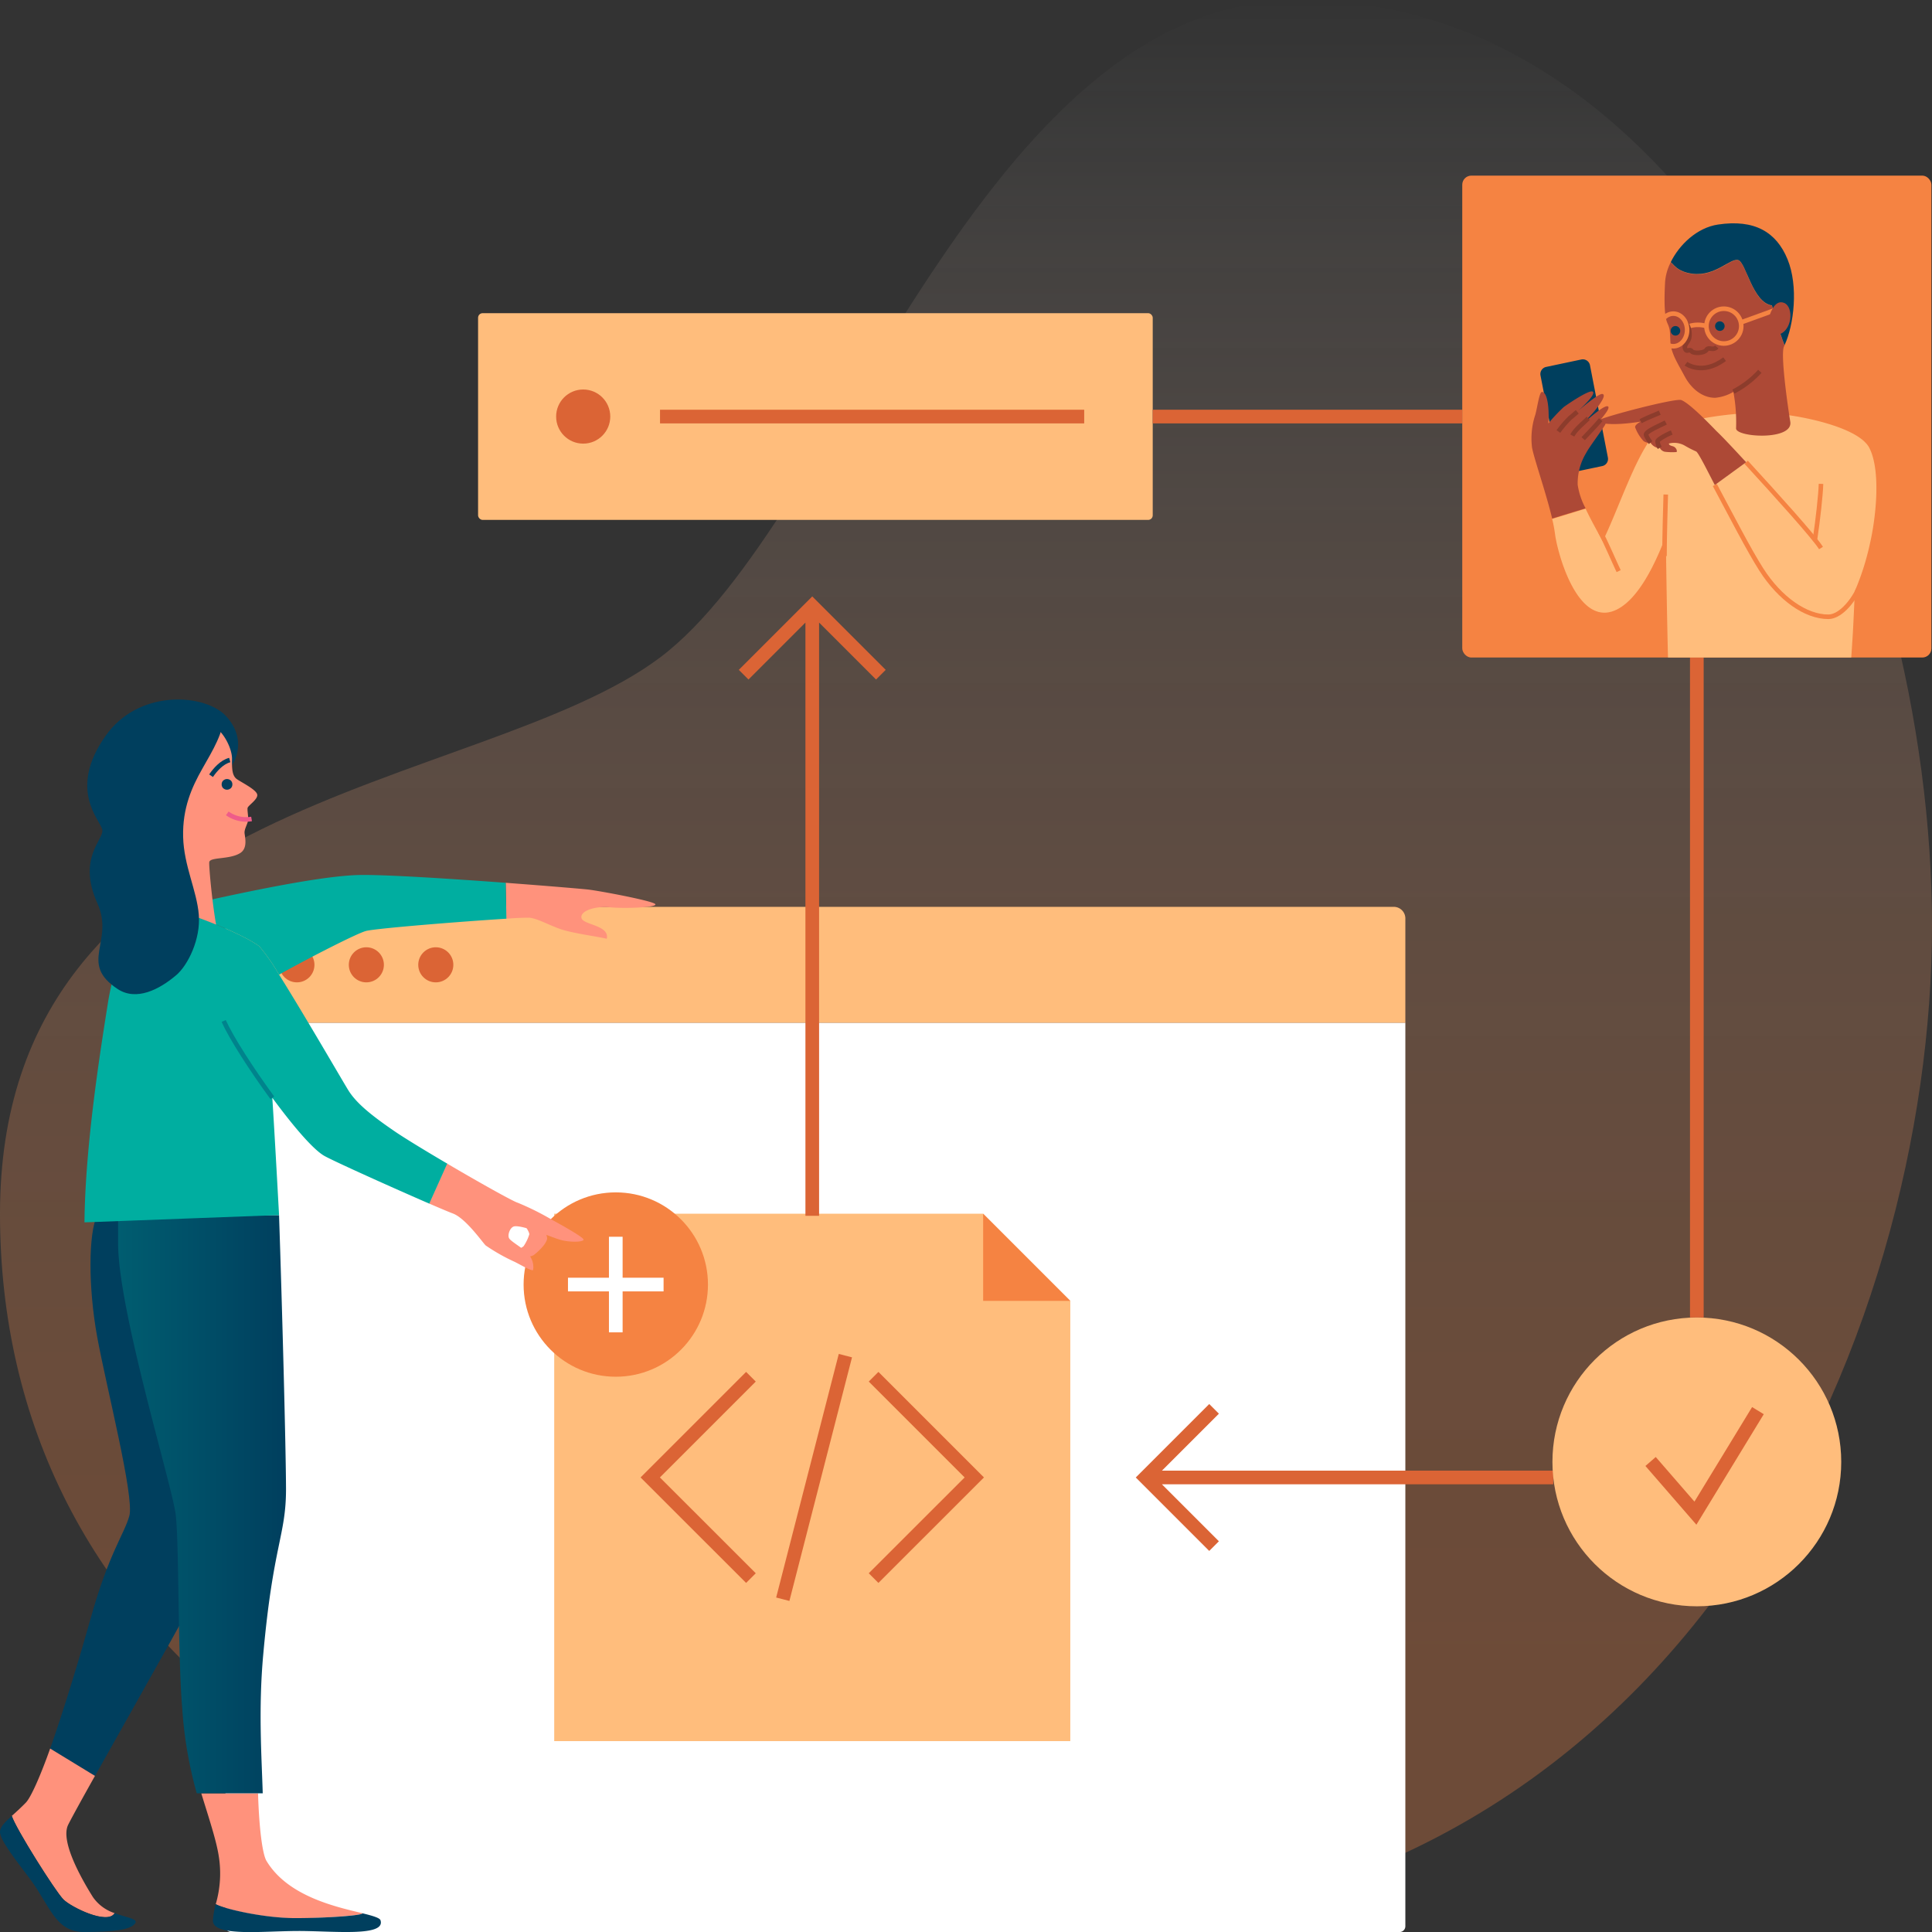 <svg xmlns="http://www.w3.org/2000/svg" width="424" height="424" viewBox="0 0 424 424">
  <rect x="0" y="0" width="424" height="424" fill="#333333" stroke="none"/>
  <defs>
    <linearGradient id="fa-func-a" x1="212" y1="423.99" x2="212" y2="-.01" gradientUnits="userSpaceOnUse">
      <stop offset="0" stop-color="#f58342"/>
      <stop offset=".15" stop-color="#f58545" stop-opacity=".99"/>
      <stop offset=".28" stop-color="#f68a4d" stop-opacity=".94"/>
      <stop offset=".4" stop-color="#f6935b" stop-opacity=".87"/>
      <stop offset=".52" stop-color="#f7a06e" stop-opacity=".77"/>
      <stop offset=".64" stop-color="#f9b087" stop-opacity=".63"/>
      <stop offset=".75" stop-color="#fac5a6" stop-opacity=".47"/>
      <stop offset=".87" stop-color="#fcddcb" stop-opacity=".28"/>
      <stop offset=".97" stop-color="#fef8f4" stop-opacity=".06"/>
      <stop offset="1" stop-color="#fff" stop-opacity="0"/>
    </linearGradient>
    <linearGradient id="fa-func-b" x1="25.87" y1="330.11" x2="62.77" y2="330.11" gradientUnits="userSpaceOnUse">
      <stop offset="0" stop-color="#005d70"/>
      <stop offset="1" stop-color="#003f5e"/>
    </linearGradient>
  </defs>
  <path d="M285.07 0C215.5 0 184.4 114.61 144.85 144.3S0 174.15 0 266.36 79.76 424 225.33 424 424 291.44 424 203.19 373.93 0 285.07 0z" opacity=".3" fill="url(#fa-func-a)"/>
  <rect x="104.92" y="68.73" width="148.06" height="45.37" rx="1" ry="1" fill="#ffbd7c"/>
  <circle cx="127.99" cy="91.42" r="5.94" fill="#db6435"/>
  <path fill="none" stroke="#db6435" stroke-miterlimit="10" stroke-width="3" d="M144.85 91.42h93.09m15.04 0h67.93"/>
  <path d="M308.42 224.45v198.22a1.28 1.28 0 0 1-1.2 1.34H50.68a1.27 1.27 0 0 1-1.2-1.34V224.45z" fill="#fff"/>
  <path d="M308.42 201.69v22.76H49.48v-22.76a2.54 2.54 0 0 1 2.4-2.67H306a2.55 2.55 0 0 1 2.42 2.67z" fill="#ffbd7c"/>
  <circle cx="65.16" cy="211.74" r="3.85" fill="#db6435"/>
  <circle cx="80.4" cy="211.74" r="3.85" fill="#db6435"/>
  <circle cx="95.64" cy="211.74" r="3.85" fill="#db6435"/>
  <path fill="#ffbd7c" d="M234.89 285.49v96.62H121.63V266.36h94.13l19.13 19.13z"/>
  <path fill="#f58342" d="M234.89 285.49h-19.13v-19.13l19.13 19.13z"/>
  <path fill="none" stroke="#db6435" stroke-miterlimit="10" stroke-width="3" d="M164.8 346.33l-22.1-22.09 22.1-22.1m26.92 44.19l22.1-22.09-22.1-22.1m-6.19-4.63l-13.74 53.46m6.47-84.14V133.01m194.13 156.13V144.3m-179.07 3.77l-15.06-15.06-15.06 15.06m177.68 176.18h-89.5m15.06-15.06l-15.06 15.06 15.06 15.06"/>
  <circle cx="372.39" cy="320.83" r="31.69" fill="#ffbd7c"/>
  <path fill="none" stroke="#db6435" stroke-miterlimit="10" stroke-width="3" d="M362.24 320.74l9.84 11.34 13.72-22.5"/>
  <path d="M64.84 421c-7.05 0-15.83-2.08-17.5-3.08a24 24 0 0 0 .66-10.63c-.54-3.46-2.17-8.32-3.83-13.73h12.46c.24 8 1 13.36 1.83 14.8 4.66 7.79 15.16 10.09 21 11.5h.12c.67.41-7.95 1.14-14.74 1.14z" fill="#ff927c"/>
  <path d="M47.4 341.5c-.86 2.88-17.39 31.91-26.56 48.27l-9.83-6c3-8.53 6.45-19.89 8.85-28.47 4.08-14.58 7.34-18.46 8.52-22.59s-5.07-28.43-7.06-39.37-1.9-22.7 0-26.64l24.53-.06S50.23 332 47.4 341.5z" fill="#003f5e"/>
  <path d="M25.16 419.86c-1.5 2.63-9.49-1.26-11.24-3s-10.5-15.63-11.33-18.34c.88-.79 1.93-1.73 3.07-2.9s3.22-5.91 5.35-11.88l9.83 6c-3.24 5.77-5.55 10-5.95 10.88-1.52 3.53 2.66 11.17 5.49 15.7a9.26 9.26 0 0 0 4.78 3.54z" fill="#ff927c"/>
  <path d="M29.72 422c-.85 1.56-5 2-11.32 2s-7.5-5.94-11.89-11.74c-3.27-4.33-6.65-8.64-6.51-10.34.09-1.07 1.08-2 2.59-3.4.83 2.71 9.58 16.58 11.33 18.33s9.74 5.64 11.24 3c2.64 1.01 5.06 1.23 4.56 2.15z" fill="#003f5e"/>
  <path d="M62.77 326.77c0 10.24-2.82 12.12-5 36.35-1.09 12-.34 22.54-.11 30.44H43.18A90.51 90.51 0 0 1 40 375c-1-11.69-.67-36.26-1.44-42.61s-12.64-44.81-12.64-59.55v-6.16h35.32c.69 20.44 1.5 50.88 1.53 60.09z" fill="url(#fa-func-b)"/>
  <path d="M65.54 423.78c-7.8 0-19 1.35-18.81-2.37a19.45 19.45 0 0 1 .61-3.54c1.67 1 10.45 3.08 17.5 3.08 6.79 0 14.6-.57 14.72-1.05 2.24.54 3.76 1 3.94 1.51 1.21 3.67-10.17 2.37-17.96 2.37z" fill="#003f5e"/>
  <path d="M133.94 199.12c-3.33-.33-6.66.78-6.33 2.33s6.12 1.56 5.57 4.5a.06.06 0 0 1-.08.06c-1.82-.46-7.54-1.2-10.19-2.14s-5-2.32-6.78-2.47c-.4 0-2.28 0-5 .22l-.16-7.88c9.26.69 17 1.35 18.19 1.49 2.66.33 13.33 2.33 14.55 3.11s-6.43 1.11-9.77.78z" fill="#ff927c"/>
  <path d="M111.14 201.62c-9.37.58-28.65 2.11-30.85 2.7-1.87.51-11.44 5.34-19.05 9.57a42.57 42.57 0 0 0-4.31-6.19c-3.64-2.74-13.43-6.51-19.35-8.33 11.14-2.48 31-7 40.85-7.33 5.31-.17 20.23.79 32.55 1.7z" fill="#00aea0"/>
  <circle cx="135.14" cy="281.91" r="20.23" fill="#f58342"/>
  <path fill="none" stroke="#fff" stroke-miterlimit="10" stroke-width="3" d="M135.14 271.42v20.98m10.49-10.49h-20.98"/>
  <path d="M128.07 272.06c-.06.55-3 .61-5 .06s-7.89-3.16-10.08-3c-1 .06-1.64 1.81-1.29 2.58s3.3 2.3 4.3 3.6a4.17 4.17 0 0 1 1 3.39c-.26.42-3.13-1.37-4.41-1.93a41.74 41.74 0 0 1-6-3.43c-.68-.64-4.32-5.9-7.16-7-.86-.32-2.8-1.14-5.28-2.21l3.94-8.78c7 4.12 14.5 8.32 15.52 8.61a59.74 59.74 0 0 1 7.47 3.71c1.03.57 7.05 3.85 6.99 4.4z" fill="#ff927c"/>
  <path d="M112.41 276.44s4.07-.53 4.72-1 2.67-2.23 2.94-3.55c.13-.59-1.36-4.33-2.48-6h-4.43c.6 1.07 3.06 4.2 3 5a9.56 9.56 0 0 1-1.23 2.57c-.36.48-3.75 1.76-2.52 2.98z" fill="#ff927c"/>
  <path d="M49.85 169.13l-5.51-1c2.33-4.15 4.78-7.56 4.7-11.51a5.42 5.42 0 0 1 .49.46c4.63 4.92 2.4 10.3.32 12.05z" fill="#003f5e"/>
  <path d="M48.48 207.13c-1.36-2.88-2.67-16.68-2.56-17.89s4.38-.55 6.75-2c1.77-1.06 1.07-3.53 1-4.43s.74-2.08.79-2.9-.2-2-.13-2.57 2.49-2 2.09-3.08-3.34-2.51-4.42-3.26-1.11-2.35-1.08-4.48-1.8-5.94-4-7.08c-4.33-2.27-18-2.71-21 8.61s2.75 15 5.95 17.19A9.4 9.4 0 0 1 36.2 194c-.34 3.32-1.16 12.42-1.16 12.42z" fill="#ff927c"/>
  <path d="M49.88 178.5a7.08 7.08 0 0 0 5.33 1.23" fill="none" stroke="#ef5c8a" stroke-miterlimit="10"/>
  <circle cx="49.82" cy="172.14" r=".68" fill="#003f5e" stroke="#003f5e" stroke-miterlimit="10"/>
  <path d="M50.42 166.8c-1.77.46-3.23 2.16-4.1 3.44" fill="none" stroke="#003f5e" stroke-miterlimit="10"/>
  <path d="M98.15 255.37l-3.94 8.78c-7.94-3.44-21.44-9.52-23.14-10.54-2.58-1.55-7-6.83-11.31-12.69.5 7.54 1.48 25.74 1.48 25.74l-42.7 1.6c.15-17.16 3.6-38.38 5.19-48.44a57.43 57.43 0 0 1 6.44-18.48l.29-.48c1-1.62 2-2.59 2.68-2.58a22.93 22.93 0 0 1 4.44 1.09c5.92 1.82 15.71 5.59 19.35 8.33a42.57 42.57 0 0 1 4.31 6.19c5.42 8.62 13.93 23.32 15.17 25.33 1.72 2.79 4.86 5.42 10.36 9.17 2.23 1.51 6.7 4.23 11.38 6.98z" fill="#00aea0"/>
  <path d="M49.13 156.69c.08 3.95-2.46 8-4.79 12.12-2.21 3.92-4.31 8.5-4.15 14.86s3 11.73 3.44 17.08-2.4 11.13-5 13.3c-3.63 3.07-8.68 5.73-12.82 3-8.67-5.73-.62-10.36-4.44-18.82-4.5-10 1.52-14 1.08-16.14s-7.62-8.74.7-20.57c7.06-10.06 20.91-9.37 25.98-4.83z" fill="#003f5e"/>
  <path d="M59.76 240.92c-4.57-6.25-9-13.14-10.67-16.86" fill="none" stroke="#00838c" stroke-miterlimit="10"/>
  <rect x="320.91" y="38.54" width="102.96" height="105.76" rx="2" ry="2" fill="#f58342"/>
  <path fill="none" stroke="#000" stroke-miterlimit="10" d="M380.42 85.94v-.01"/>
  <path d="M410.38 119.3a56.69 56.69 0 0 1-3.31 10.41c-.17 3.9-.33 7.22-.42 8.88-.12 2-.25 4-.37 5.71h-40.22c-.17-6.7-.38-18.32-.47-26.66-2.46 6.47-6 13.58-10.51 16-8.92 4.8-13.39-12.86-13.81-16.43a31.34 31.34 0 0 0-.63-3.32l7.34-2.25c1 2.15 2.38 4.62 3.76 7.14 3.42-7 7.15-18.49 11.12-23.18 1.92-2.27 13.57-5 23.7-5 6.05 0 21.13 2.71 23.69 7.7s1.46 15.28.13 21z" fill="#ffbd7c"/>
  <path d="M376.34 106.44c3.3 6.15 7.49 14.33 10.22 18.58 4.05 6.33 9.7 10.34 14.69 10.34 2.44 0 5.15-3 6.62-6.14m-24.66-27.78c6.43 7 15 16.5 16.43 18.83" fill="none" stroke="#f58342" stroke-miterlimit="10"/>
  <path d="M383.21 101.44l-6.87 5c-.81-1.47-3.52-7.06-4.1-7.36a23.6 23.6 0 0 1-2.6-1.34 4.71 4.71 0 0 0-3.36-.41s-.19.34.76.58 1.1 1.25.87 1.3a13.29 13.29 0 0 1-2.58-.07 1.65 1.65 0 0 1-1.08-.87 4.24 4.24 0 0 1-.58 0 2.72 2.72 0 0 1-1.45-1.1 2.22 2.22 0 0 1-1.52-.37 9 9 0 0 1-1.84-3c-.09-.39.41-.83 1.2-1.27-7.07 1.11-9.86.25-9.08-.35 1-.73 16.7-4.86 18-4.38s4.15 3.09 7.73 6.82c1.29 1.21 3.69 3.78 6.5 6.82z" fill="#ad4936"/>
  <path d="M398.31 118.47c.64-4.29 1.25-9.71 1.33-12.28" fill="none" stroke="#f58342" stroke-miterlimit="10"/>
  <path d="M364.26 90.57c-1.29.56-3.05 1.23-4.2 1.88m5.51.27c-1.33.71-4.54 2-4.32 2.74a6.25 6.25 0 0 0 1 1.67m2 1.14a3.1 3.1 0 0 1-.48-1.42c.05-.44 2.12-1.54 3.11-1.93" fill="none" stroke="#8c3c2c" stroke-miterlimit="10"/>
  <path d="M365.29 122.05c0-4.26.24-12.08.28-13.52" fill="none" stroke="#f58342" stroke-miterlimit="10"/>
  <path d="M351.6 102.29l-7.71 1.62a1.6 1.6 0 0 1-1.88-1.27l-3.93-20.24a1.6 1.6 0 0 1 1.27-1.88l7.71-1.63a1.6 1.6 0 0 1 1.88 1.27l3.93 20.25a1.6 1.6 0 0 1-1.27 1.88z" fill="#003f5e"/>
  <path d="M346.15 90.38l-.18.15M339.79 93a31.19 31.19 0 0 0-2.11 2.62m13.62-3.52a1.27 1.27 0 0 0-.32.3" fill="none" stroke="#000" stroke-miterlimit="10"/>
  <path d="M355.23 125.34c-1-2.1-2.88-6.53-4.09-8.75" fill="none" stroke="#f58342" stroke-miterlimit="10"/>
  <path d="M345.4 95.05c-.24.29-.47.57-.67.84m1.27-1.47l.22-.23m-.22.23l.22-.23" fill="none" stroke="#000" stroke-miterlimit="10"/>
  <path d="M345.4 95.05a7.61 7.61 0 0 1 .58-.63zm5.9-3c1.13-1.33 2-2.53 1.61-2.84-.69-.58-4.87 3.1-6.71 4.93 1.38-1.46 3-3 3.7-3.89s2.8-3.49 1.81-3.78c-.68-.2-3.47 2.09-5.36 3.68 1.23-1.09 3.87-3.61 3.22-4.19s-5.46 2.69-6.4 3.38a36.79 36.79 0 0 0-3.38 3.6c.26-2.79-.1-6.92-1.4-6.92-.57 0-1 3.4-1.45 5a16.44 16.44 0 0 0-.74 7c.2 1.86 3.07 10 4.44 15.78l7.34-2.25a15.61 15.61 0 0 1-1.74-5.18 12.88 12.88 0 0 1 1.83-6.91c.66-1.28 3.33-4.82 4.1-6.09.65-.98-.1-1.8-.87-1.27z" fill="#ad4936"/>
  <path d="M346.15 90.38l-.18.15c-.7.61-1.23 1.06-1.39 1.17a23.76 23.76 0 0 0-2.57 3m9.29-2.6c-1.47 1.74-3.43 3.71-3.85 4.18" fill="none" stroke="#8c3c2c" stroke-miterlimit="10"/>
  <path d="M381 94a36.32 36.32 0 0 0-.59-8 9.54 9.54 0 0 1-4 1.3c-2.91 0-5.31-2.11-6.7-4.73s-3-5-3.12-7.57-.08-2.77-.66-4.08-.77-4.09-.51-9a11.3 11.3 0 0 1 1.23-4.33c.54.25 1.26 2.1 4.83 2.54 5 .62 8.3-3.5 10-3s3.13 9.34 7.39 9.94c0 0 1.68 6.14 2.76 8.73a2.56 2.56 0 0 1-.11.24c-.86 1.75 1 14.26 1.37 16.46.78 4.27-11.98 3.5-11.89 1.5z" fill="#ad4936"/>
  <circle cx="377.44" cy="71.57" r="1.05" fill="#003f5e"/>
  <path d="M370 79.82s3.61 2.68 8.49-1" fill="none" stroke="#8c3c2c" stroke-miterlimit="10"/>
  <path d="M370.21 71.76a6.49 6.49 0 0 1 4.29-.19m7.63-.83l8.85-3.21" fill="none" stroke="#f58342" stroke-miterlimit="10"/>
  <path d="M376.76 76.14c-.78.91-1.76-.11-2.25.64s-2.87.86-3.29.28-1 .29-1.34-.42c-.46-.87.59-1.49.83-2.47a4.46 4.46 0 0 0-.83-3.5" fill="none" stroke="#8c3c2c" stroke-miterlimit="10"/>
  <circle cx="367.7" cy="72.6" r="1.05" fill="#003f5e"/>
  <path d="M391.64 75.75c-1.08-2.59-2.76-8.73-2.76-8.73-4.26-.6-5.68-9.41-7.39-9.94s-5 3.59-10 3c-3.57-.44-4.29-2.29-4.83-2.54 1.89-3.86 5.78-7.57 10.37-8.26 8.06-1.21 12.82 1.67 15.26 7.61s1.4 14.45-.65 18.86z" fill="#003f5e"/>
  <path d="M388.32 69.39s1-3.83 3.22-2.92 1.81 6.3-1.38 7z" fill="#ad4936"/>
  <circle cx="378.32" cy="71.57" r="3.82" fill="none" stroke="#f58342" stroke-miterlimit="10"/>
  <ellipse cx="367.23" cy="72.41" rx="3.03" ry="3.58" fill="none" stroke="#f58342" stroke-miterlimit="10"/>
  <path d="M380.42 85.94a21 21 0 0 0 5.8-4.45M348.56 91.8c-1.11 1.11-2.75 2.38-3.5 3.78" fill="none" stroke="#8c3c2c" stroke-miterlimit="10"/>
</svg>
